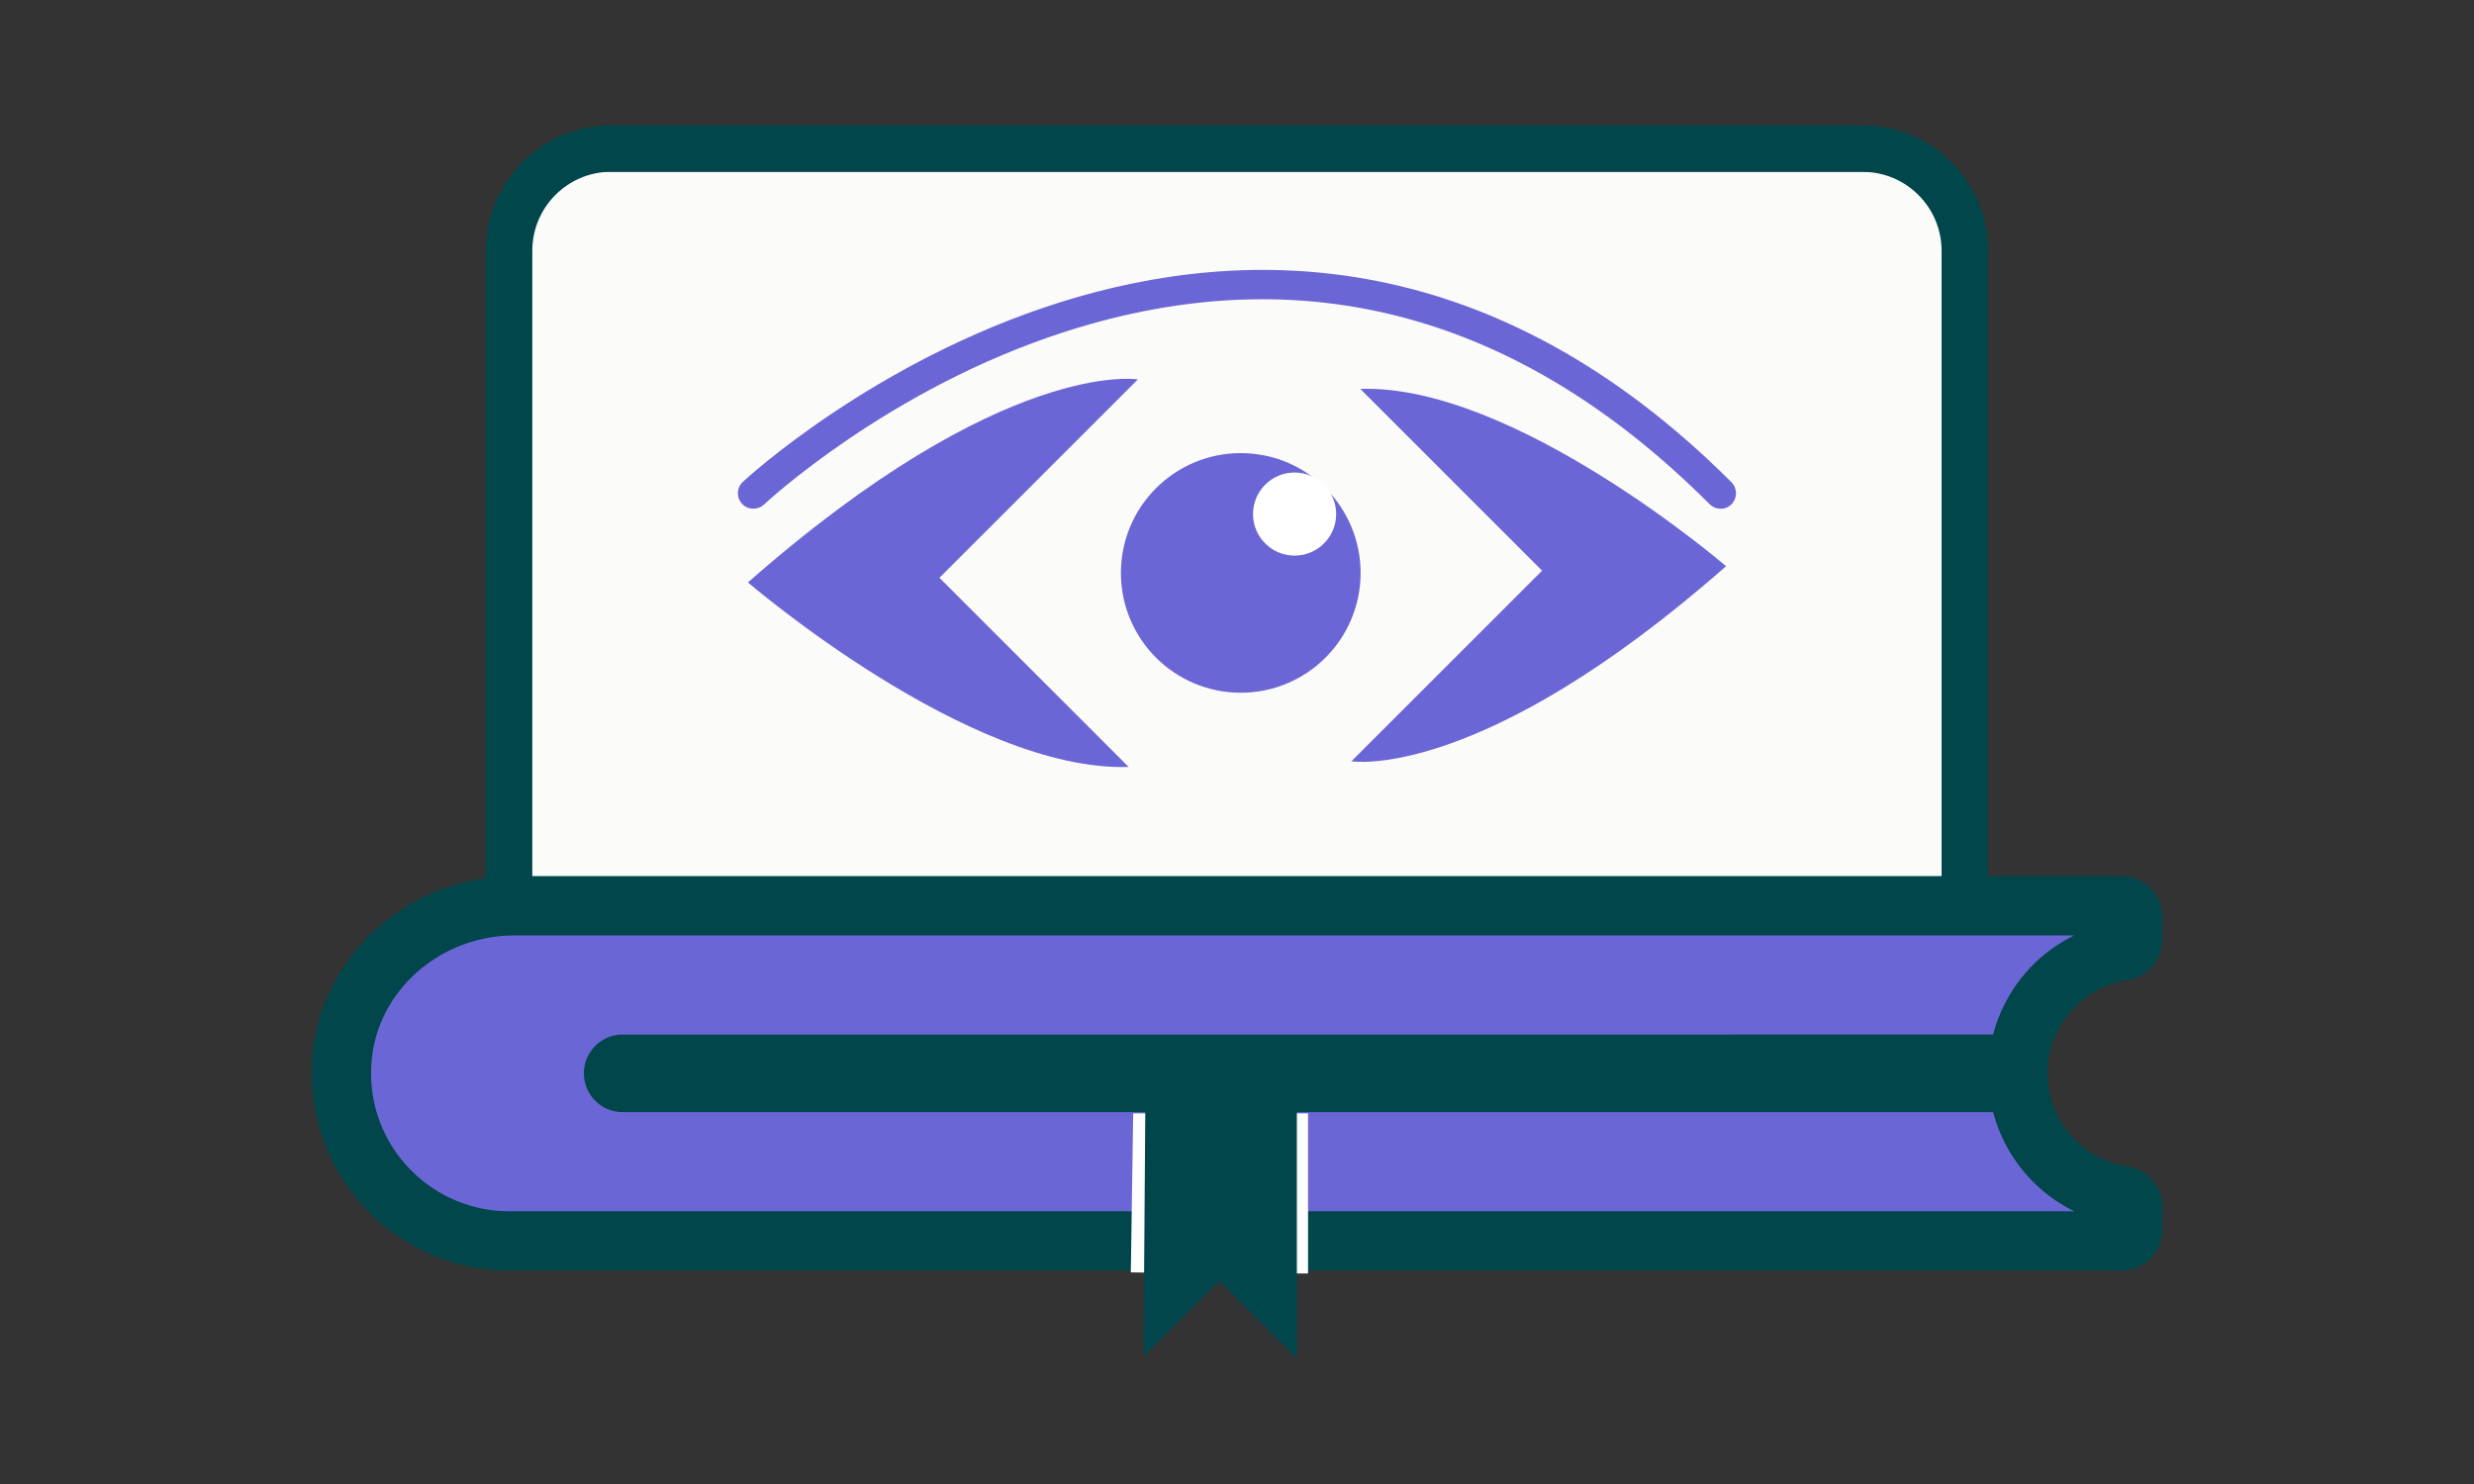 <?xml version="1.0" encoding="UTF-8"?>
<svg id="Layer_1" data-name="Layer 1" xmlns="http://www.w3.org/2000/svg" viewBox="0 0 250 150">
  <rect x="0" y="0" width="250" height="150" fill="#333333" stroke="none"/>
  <defs>
    <style>
      .cls-1 {
        fill: #fbfbfa;
      }

      .cls-2 {
        fill: #fff;
      }

      .cls-3 {
        fill: #6b66d5;
      }

      .cls-4 {
        fill: #00464a;
      }

      .cls-5 {
        fill: none;
        stroke: #00464a;
        stroke-miterlimit: 10;
        stroke-width: 6px;
      }
    </style>
  </defs>
  <g>
    <rect class="cls-1" x="51.44" y="17.36" width="144.77" height="84.85" rx="6.59" ry="6.59"/>
    <path class="cls-4" d="M188.23,104.56H61.77c-6.99,0-12.68-5.69-12.68-12.68V25.35c0-6.99,5.69-12.68,12.68-12.68h126.45c6.99,0,12.68,5.69,12.68,12.68V91.88c0,6.99-5.69,12.68-12.68,12.68ZM61.77,17.36c-4.4,0-7.98,3.58-7.98,7.98V91.88c0,4.4,3.58,7.98,7.98,7.98h126.45c4.4,0,7.98-3.58,7.98-7.98V25.35c0-4.4-3.58-7.98-7.98-7.98H61.77Z"/>
  </g>
  <circle class="cls-3" cx="125.38" cy="57.91" r="12.11"/>
  <circle class="cls-2" cx="130.82" cy="51.96" r="4.2"/>
  <path class="cls-3" d="M137.46,39.31l18.37,18.37-19.27,19.27s12.97,2.17,37.86-19.72c0,0-21.44-18.44-36.96-17.92Z"/>
  <path class="cls-3" d="M114.05,77.52l-19.12-19.12,20.05-20.05s-13.5-2.26-39.4,20.52c0,0,22.32,19.19,38.47,18.65Z"/>
  <path class="cls-3" d="M173.87,51.42c-.4,0-.8-.15-1.11-.46-19.23-19.23-41.09-25.11-65-17.47-17.97,5.74-30.42,17.38-30.55,17.5-.63,.59-1.62,.57-2.22-.06-.59-.63-.57-1.62,.06-2.21,.51-.49,51.88-48.01,99.92,.03,.61,.61,.61,1.6,0,2.22-.31,.31-.71,.46-1.11,.46Z"/>
  <g>
    <path class="cls-3" d="M203.91,108.5c0,6.24,4.59,11.44,10.6,12.36,.56,.09,.99,.54,.99,1.11v2.34c0,.62-.5,1.12-1.12,1.12H51.45c-4.67,0-8.92-1.9-11.99-4.97-3.35-3.33-5.3-8.09-4.92-13.26,.66-8.93,8.47-15.65,17.43-15.65H214.38c.62,0,1.12,.5,1.12,1.12v2.34c0,.57-.43,1.03-.99,1.11-6.01,.92-10.6,6.1-10.6,12.36Z"/>
    <path class="cls-5" d="M203.91,108.5c0,6.24,4.59,11.44,10.6,12.36,.56,.09,.99,.54,.99,1.11v2.34c0,.62-.5,1.12-1.12,1.12H51.45c-4.67,0-8.92-1.9-11.99-4.97-3.35-3.33-5.3-8.09-4.92-13.26,.66-8.93,8.47-15.65,17.43-15.65H214.38c.62,0,1.12,.5,1.12,1.12v2.34c0,.57-.43,1.03-.99,1.11-6.01,.92-10.6,6.1-10.6,12.36Z"/>
  </g>
  <path class="cls-4" d="M203.21,112.41H62.92c-2.16,0-3.92-1.75-3.92-3.92s1.75-3.92,3.92-3.92H203.21c2.16,0,1.44,1.75,1.44,3.92s.72,3.92-1.44,3.92Z"/>
  <polygon class="cls-2" points="114.51 112.54 132.18 112.54 132.18 128.72 123.1 128.72 114.27 128.61 114.51 112.54"/>
  <polygon class="cls-4" points="115.76 108.5 131.05 108.5 131.05 137.34 123.2 129.48 115.55 137.13 115.76 108.5"/>
</svg>